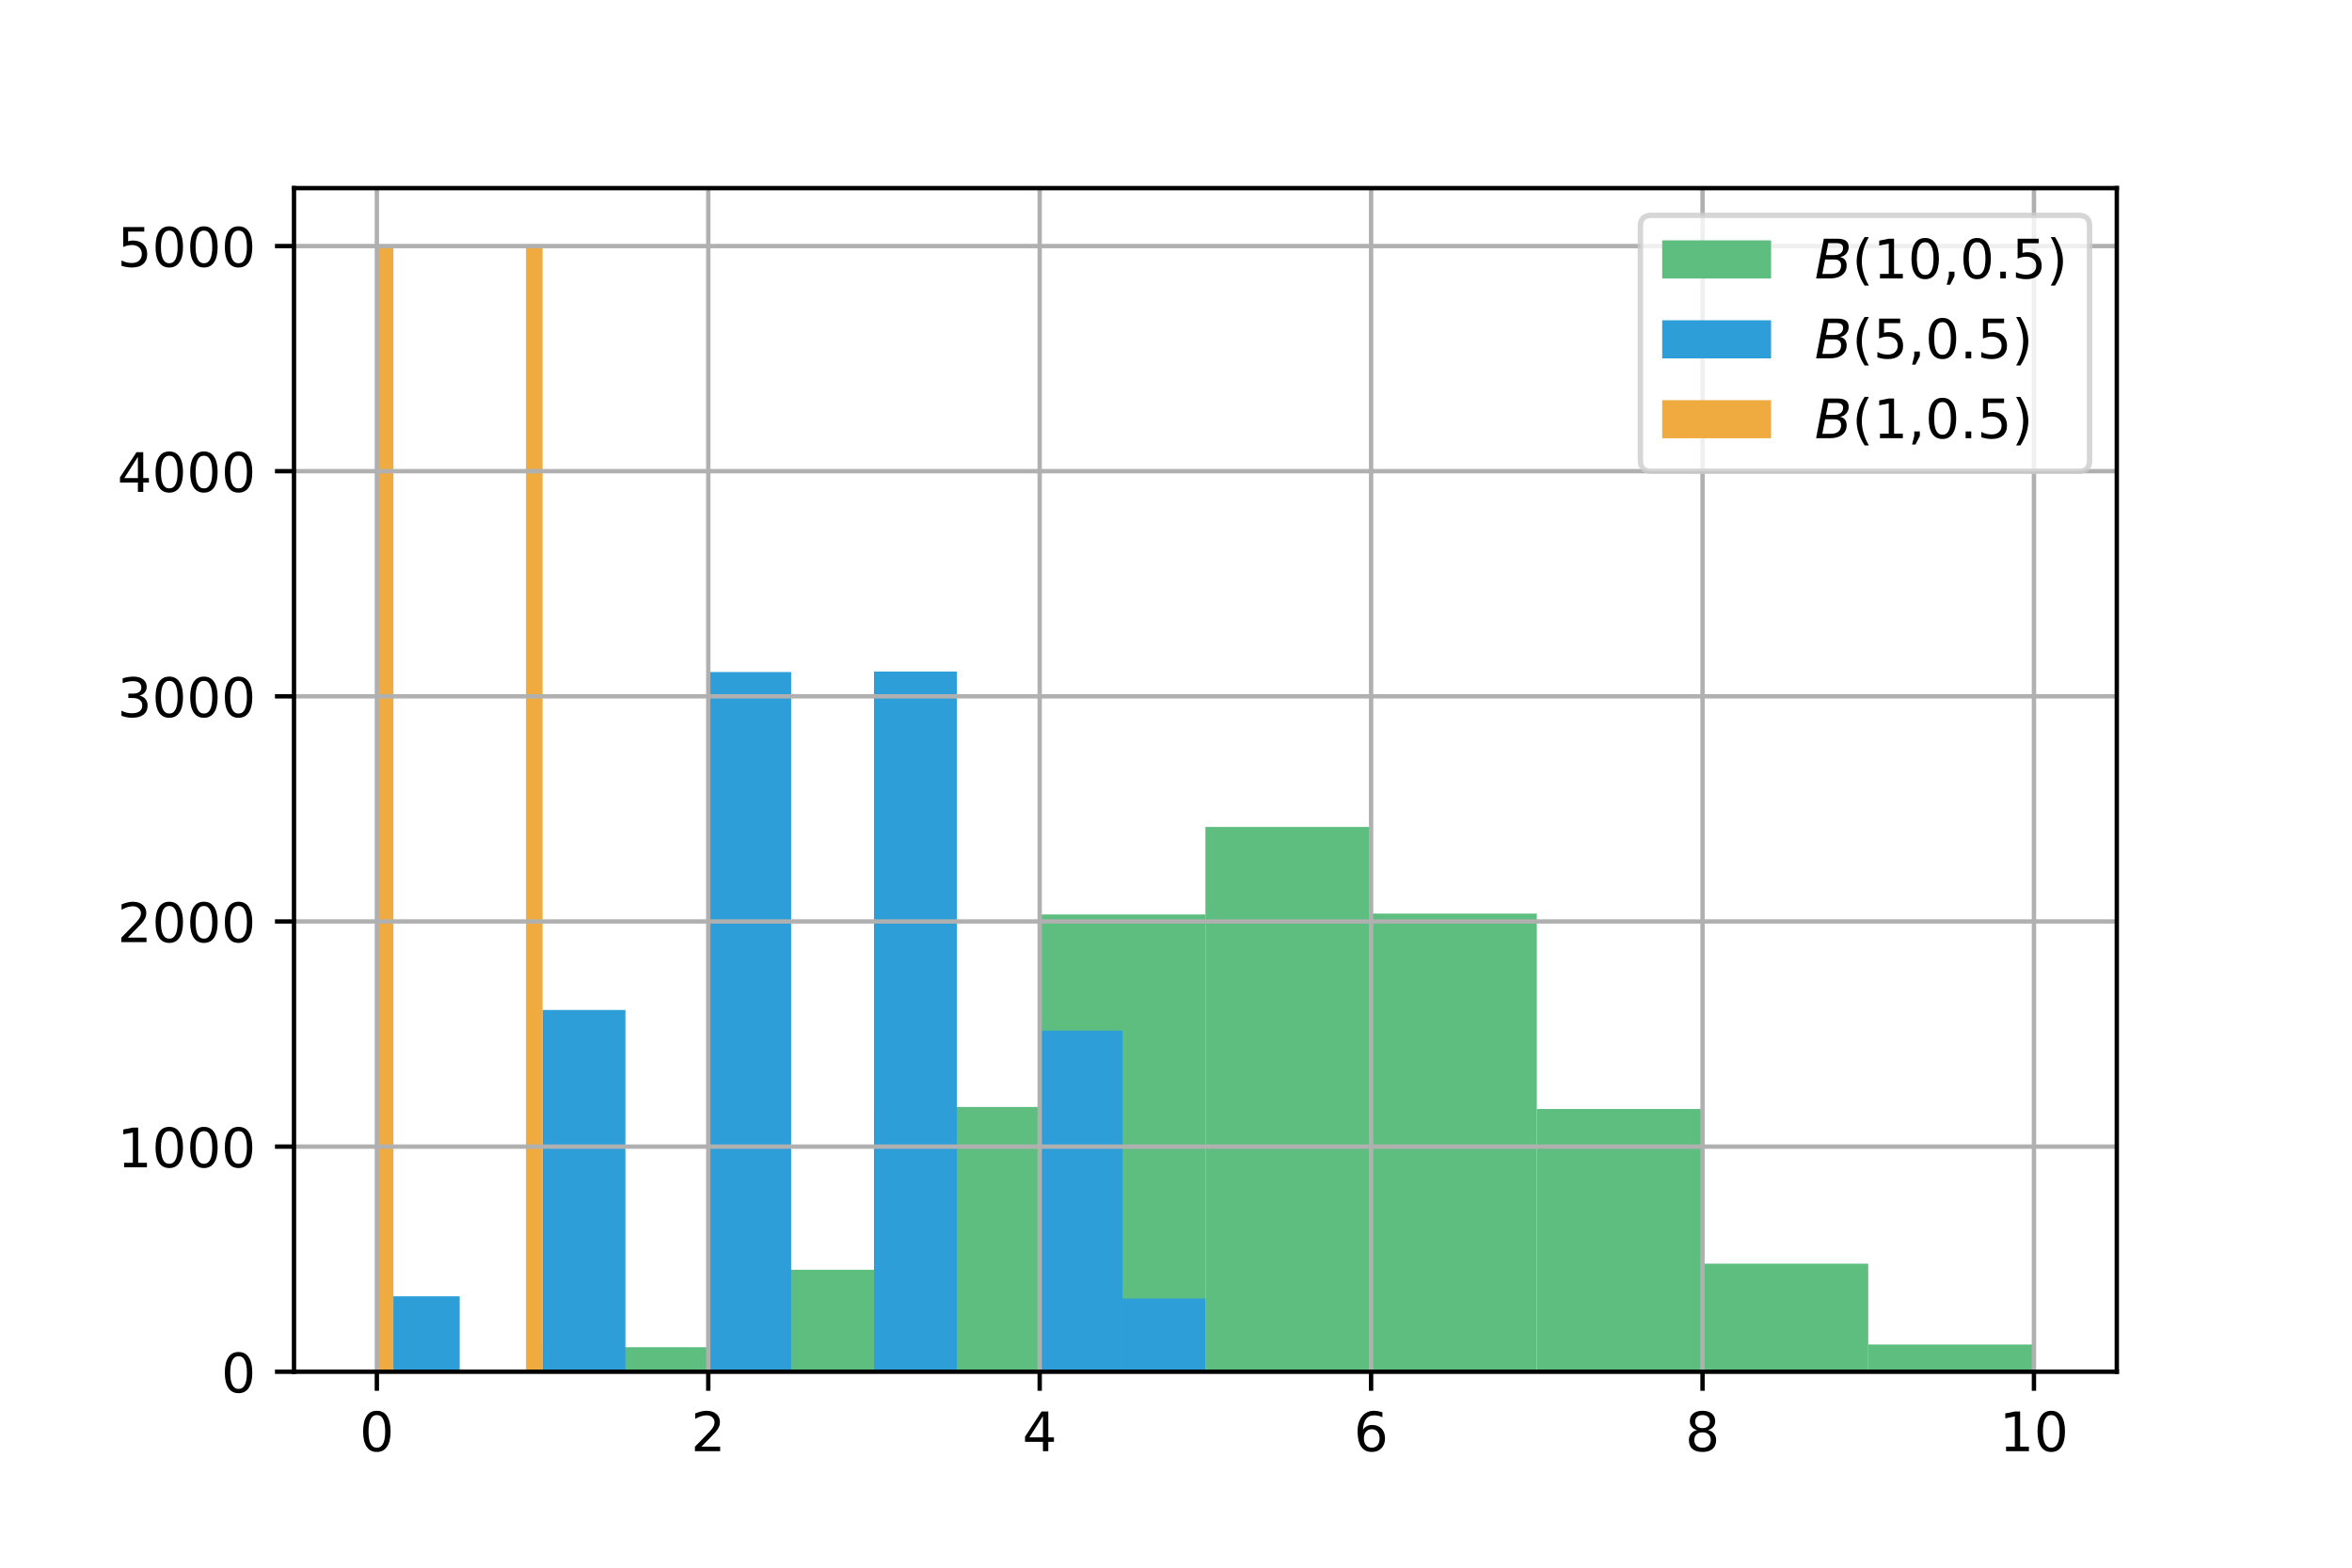 <?xml version="1.0" encoding="utf-8" standalone="no"?>
<!DOCTYPE svg PUBLIC "-//W3C//DTD SVG 1.1//EN"
  "http://www.w3.org/Graphics/SVG/1.1/DTD/svg11.dtd">
<!-- Created with matplotlib (https://matplotlib.org/) -->
<svg height="288pt" version="1.1" viewBox="0 0 432 288" width="432pt" xmlns="http://www.w3.org/2000/svg" xmlns:xlink="http://www.w3.org/1999/xlink">
 <defs>
  <style type="text/css">
*{stroke-linecap:butt;stroke-linejoin:round;}
  </style>
 </defs>
 <g id="figure_1">
  <g id="patch_1">
   <path d="M 0 288 
L 432 288 
L 432 0 
L 0 0 
z
" style="fill:#ffffff;"/>
  </g>
  <g id="axes_1">
   <g id="patch_2">
    <path d="M 54 252 
L 388.8 252 
L 388.8 34.56 
L 54 34.56 
z
" style="fill:#ffffff;"/>
   </g>
   <g id="patch_3">
    <path clip-path="url(#pa15678c6ee)" d="M 69.218 252 
L 99.655 252 
L 99.655 251.669 
L 69.218 251.669 
z
" style="fill:#5dbe80;"/>
   </g>
   <g id="patch_4">
    <path clip-path="url(#pa15678c6ee)" d="M 99.655 252 
L 130.091 252 
L 130.091 247.492 
L 99.655 247.492 
z
" style="fill:#5dbe80;"/>
   </g>
   <g id="patch_5">
    <path clip-path="url(#pa15678c6ee)" d="M 130.091 252 
L 160.527 252 
L 160.527 233.264 
L 130.091 233.264 
z
" style="fill:#5dbe80;"/>
   </g>
   <g id="patch_6">
    <path clip-path="url(#pa15678c6ee)" d="M 160.527 252 
L 190.964 252 
L 190.964 203.362 
L 160.527 203.362 
z
" style="fill:#5dbe80;"/>
   </g>
   <g id="patch_7">
    <path clip-path="url(#pa15678c6ee)" d="M 190.964 252 
L 221.4 252 
L 221.4 167.999 
L 190.964 167.999 
z
" style="fill:#5dbe80;"/>
   </g>
   <g id="patch_8">
    <path clip-path="url(#pa15678c6ee)" d="M 221.4 252 
L 251.836 252 
L 251.836 151.911 
L 221.4 151.911 
z
" style="fill:#5dbe80;"/>
   </g>
   <g id="patch_9">
    <path clip-path="url(#pa15678c6ee)" d="M 251.836 252 
L 282.273 252 
L 282.273 167.834 
L 251.836 167.834 
z
" style="fill:#5dbe80;"/>
   </g>
   <g id="patch_10">
    <path clip-path="url(#pa15678c6ee)" d="M 282.273 252 
L 312.709 252 
L 312.709 203.734 
L 282.273 203.734 
z
" style="fill:#5dbe80;"/>
   </g>
   <g id="patch_11">
    <path clip-path="url(#pa15678c6ee)" d="M 312.709 252 
L 343.145 252 
L 343.145 232.148 
L 312.709 232.148 
z
" style="fill:#5dbe80;"/>
   </g>
   <g id="patch_12">
    <path clip-path="url(#pa15678c6ee)" d="M 343.145 252 
L 373.582 252 
L 373.582 246.996 
L 343.145 246.996 
z
" style="fill:#5dbe80;"/>
   </g>
   <g id="patch_13">
    <path clip-path="url(#pa15678c6ee)" d="M 69.218 252 
L 84.436 252 
L 84.436 238.145 
L 69.218 238.145 
z
" style="fill:#2d9ed8;"/>
   </g>
   <g id="patch_14">
    <path clip-path="url(#pa15678c6ee)" d="M 84.436 252 
L 99.655 252 
L 99.655 252 
L 84.436 252 
z
" style="fill:#2d9ed8;"/>
   </g>
   <g id="patch_15">
    <path clip-path="url(#pa15678c6ee)" d="M 99.655 252 
L 114.873 252 
L 114.873 185.536 
L 99.655 185.536 
z
" style="fill:#2d9ed8;"/>
   </g>
   <g id="patch_16">
    <path clip-path="url(#pa15678c6ee)" d="M 114.873 252 
L 130.091 252 
L 130.091 252 
L 114.873 252 
z
" style="fill:#2d9ed8;"/>
   </g>
   <g id="patch_17">
    <path clip-path="url(#pa15678c6ee)" d="M 130.091 252 
L 145.309 252 
L 145.309 123.455 
L 130.091 123.455 
z
" style="fill:#2d9ed8;"/>
   </g>
   <g id="patch_18">
    <path clip-path="url(#pa15678c6ee)" d="M 145.309 252 
L 160.527 252 
L 160.527 252 
L 145.309 252 
z
" style="fill:#2d9ed8;"/>
   </g>
   <g id="patch_19">
    <path clip-path="url(#pa15678c6ee)" d="M 160.527 252 
L 175.745 252 
L 175.745 123.373 
L 160.527 123.373 
z
" style="fill:#2d9ed8;"/>
   </g>
   <g id="patch_20">
    <path clip-path="url(#pa15678c6ee)" d="M 175.745 252 
L 190.964 252 
L 190.964 252 
L 175.745 252 
z
" style="fill:#2d9ed8;"/>
   </g>
   <g id="patch_21">
    <path clip-path="url(#pa15678c6ee)" d="M 190.964 252 
L 206.182 252 
L 206.182 189.341 
L 190.964 189.341 
z
" style="fill:#2d9ed8;"/>
   </g>
   <g id="patch_22">
    <path clip-path="url(#pa15678c6ee)" d="M 206.182 252 
L 221.4 252 
L 221.4 238.558 
L 206.182 238.558 
z
" style="fill:#2d9ed8;"/>
   </g>
   <g id="patch_23">
    <path clip-path="url(#pa15678c6ee)" d="M 69.218 252 
L 72.262 252 
L 72.262 45.493 
L 69.218 45.493 
z
" style="fill:#efab40;"/>
   </g>
   <g id="patch_24">
    <path clip-path="url(#pa15678c6ee)" d="M 72.262 252 
L 75.305 252 
L 75.305 252 
L 72.262 252 
z
" style="fill:#efab40;"/>
   </g>
   <g id="patch_25">
    <path clip-path="url(#pa15678c6ee)" d="M 75.305 252 
L 78.349 252 
L 78.349 252 
L 75.305 252 
z
" style="fill:#efab40;"/>
   </g>
   <g id="patch_26">
    <path clip-path="url(#pa15678c6ee)" d="M 78.349 252 
L 81.393 252 
L 81.393 252 
L 78.349 252 
z
" style="fill:#efab40;"/>
   </g>
   <g id="patch_27">
    <path clip-path="url(#pa15678c6ee)" d="M 81.393 252 
L 84.436 252 
L 84.436 252 
L 81.393 252 
z
" style="fill:#efab40;"/>
   </g>
   <g id="patch_28">
    <path clip-path="url(#pa15678c6ee)" d="M 84.436 252 
L 87.48 252 
L 87.48 252 
L 84.436 252 
z
" style="fill:#efab40;"/>
   </g>
   <g id="patch_29">
    <path clip-path="url(#pa15678c6ee)" d="M 87.48 252 
L 90.524 252 
L 90.524 252 
L 87.48 252 
z
" style="fill:#efab40;"/>
   </g>
   <g id="patch_30">
    <path clip-path="url(#pa15678c6ee)" d="M 90.524 252 
L 93.567 252 
L 93.567 252 
L 90.524 252 
z
" style="fill:#efab40;"/>
   </g>
   <g id="patch_31">
    <path clip-path="url(#pa15678c6ee)" d="M 93.567 252 
L 96.611 252 
L 96.611 252 
L 93.567 252 
z
" style="fill:#efab40;"/>
   </g>
   <g id="patch_32">
    <path clip-path="url(#pa15678c6ee)" d="M 96.611 252 
L 99.655 252 
L 99.655 44.914 
L 96.611 44.914 
z
" style="fill:#efab40;"/>
   </g>
   <g id="matplotlib.axis_1">
    <g id="xtick_1">
     <g id="line2d_1">
      <path clip-path="url(#pa15678c6ee)" d="M 69.218 252 
L 69.218 34.56 
" style="fill:none;stroke:#b0b0b0;stroke-linecap:square;stroke-width:0.8;"/>
     </g>
     <g id="line2d_2">
      <defs>
       <path d="M 0 0 
L 0 3.5 
" id="m01ee39bc8f" style="stroke:#000000;stroke-width:0.8;"/>
      </defs>
      <g>
       <use style="stroke:#000000;stroke-width:0.8;" x="69.218" xlink:href="#m01ee39bc8f" y="252"/>
      </g>
     </g>
     <g id="text_1">
      <!-- 0 -->
      <defs>
       <path d="M 31.781 66.406 
Q 24.172 66.406 20.328 58.906 
Q 16.5 51.422 16.5 36.375 
Q 16.5 21.391 20.328 13.891 
Q 24.172 6.391 31.781 6.391 
Q 39.453 6.391 43.281 13.891 
Q 47.125 21.391 47.125 36.375 
Q 47.125 51.422 43.281 58.906 
Q 39.453 66.406 31.781 66.406 
z
M 31.781 74.219 
Q 44.047 74.219 50.516 64.516 
Q 56.984 54.828 56.984 36.375 
Q 56.984 17.969 50.516 8.266 
Q 44.047 -1.422 31.781 -1.422 
Q 19.531 -1.422 13.062 8.266 
Q 6.594 17.969 6.594 36.375 
Q 6.594 54.828 13.062 64.516 
Q 19.531 74.219 31.781 74.219 
z
" id="DejaVuSans-48"/>
      </defs>
      <g transform="translate(66.037 266.598)scale(0.1 -0.1)">
       <use xlink:href="#DejaVuSans-48"/>
      </g>
     </g>
    </g>
    <g id="xtick_2">
     <g id="line2d_3">
      <path clip-path="url(#pa15678c6ee)" d="M 130.091 252 
L 130.091 34.56 
" style="fill:none;stroke:#b0b0b0;stroke-linecap:square;stroke-width:0.8;"/>
     </g>
     <g id="line2d_4">
      <g>
       <use style="stroke:#000000;stroke-width:0.8;" x="130.091" xlink:href="#m01ee39bc8f" y="252"/>
      </g>
     </g>
     <g id="text_2">
      <!-- 2 -->
      <defs>
       <path d="M 19.188 8.297 
L 53.609 8.297 
L 53.609 0 
L 7.328 0 
L 7.328 8.297 
Q 12.938 14.109 22.625 23.891 
Q 32.328 33.688 34.812 36.531 
Q 39.547 41.844 41.422 45.531 
Q 43.312 49.219 43.312 52.781 
Q 43.312 58.594 39.234 62.25 
Q 35.156 65.922 28.609 65.922 
Q 23.969 65.922 18.812 64.312 
Q 13.672 62.703 7.812 59.422 
L 7.812 69.391 
Q 13.766 71.781 18.938 73 
Q 24.125 74.219 28.422 74.219 
Q 39.75 74.219 46.484 68.547 
Q 53.219 62.891 53.219 53.422 
Q 53.219 48.922 51.531 44.891 
Q 49.859 40.875 45.406 35.406 
Q 44.188 33.984 37.641 27.219 
Q 31.109 20.453 19.188 8.297 
z
" id="DejaVuSans-50"/>
      </defs>
      <g transform="translate(126.91 266.598)scale(0.1 -0.1)">
       <use xlink:href="#DejaVuSans-50"/>
      </g>
     </g>
    </g>
    <g id="xtick_3">
     <g id="line2d_5">
      <path clip-path="url(#pa15678c6ee)" d="M 190.964 252 
L 190.964 34.56 
" style="fill:none;stroke:#b0b0b0;stroke-linecap:square;stroke-width:0.8;"/>
     </g>
     <g id="line2d_6">
      <g>
       <use style="stroke:#000000;stroke-width:0.8;" x="190.964" xlink:href="#m01ee39bc8f" y="252"/>
      </g>
     </g>
     <g id="text_3">
      <!-- 4 -->
      <defs>
       <path d="M 37.797 64.312 
L 12.891 25.391 
L 37.797 25.391 
z
M 35.203 72.906 
L 47.609 72.906 
L 47.609 25.391 
L 58.016 25.391 
L 58.016 17.188 
L 47.609 17.188 
L 47.609 0 
L 37.797 0 
L 37.797 17.188 
L 4.891 17.188 
L 4.891 26.703 
z
" id="DejaVuSans-52"/>
      </defs>
      <g transform="translate(187.782 266.598)scale(0.1 -0.1)">
       <use xlink:href="#DejaVuSans-52"/>
      </g>
     </g>
    </g>
    <g id="xtick_4">
     <g id="line2d_7">
      <path clip-path="url(#pa15678c6ee)" d="M 251.836 252 
L 251.836 34.56 
" style="fill:none;stroke:#b0b0b0;stroke-linecap:square;stroke-width:0.8;"/>
     </g>
     <g id="line2d_8">
      <g>
       <use style="stroke:#000000;stroke-width:0.8;" x="251.836" xlink:href="#m01ee39bc8f" y="252"/>
      </g>
     </g>
     <g id="text_4">
      <!-- 6 -->
      <defs>
       <path d="M 33.016 40.375 
Q 26.375 40.375 22.484 35.828 
Q 18.609 31.297 18.609 23.391 
Q 18.609 15.531 22.484 10.953 
Q 26.375 6.391 33.016 6.391 
Q 39.656 6.391 43.531 10.953 
Q 47.406 15.531 47.406 23.391 
Q 47.406 31.297 43.531 35.828 
Q 39.656 40.375 33.016 40.375 
z
M 52.594 71.297 
L 52.594 62.312 
Q 48.875 64.062 45.094 64.984 
Q 41.312 65.922 37.594 65.922 
Q 27.828 65.922 22.672 59.328 
Q 17.531 52.734 16.797 39.406 
Q 19.672 43.656 24.016 45.922 
Q 28.375 48.188 33.594 48.188 
Q 44.578 48.188 50.953 41.516 
Q 57.328 34.859 57.328 23.391 
Q 57.328 12.156 50.688 5.359 
Q 44.047 -1.422 33.016 -1.422 
Q 20.359 -1.422 13.672 8.266 
Q 6.984 17.969 6.984 36.375 
Q 6.984 53.656 15.188 63.938 
Q 23.391 74.219 37.203 74.219 
Q 40.922 74.219 44.703 73.484 
Q 48.484 72.75 52.594 71.297 
z
" id="DejaVuSans-54"/>
      </defs>
      <g transform="translate(248.655 266.598)scale(0.1 -0.1)">
       <use xlink:href="#DejaVuSans-54"/>
      </g>
     </g>
    </g>
    <g id="xtick_5">
     <g id="line2d_9">
      <path clip-path="url(#pa15678c6ee)" d="M 312.709 252 
L 312.709 34.56 
" style="fill:none;stroke:#b0b0b0;stroke-linecap:square;stroke-width:0.8;"/>
     </g>
     <g id="line2d_10">
      <g>
       <use style="stroke:#000000;stroke-width:0.8;" x="312.709" xlink:href="#m01ee39bc8f" y="252"/>
      </g>
     </g>
     <g id="text_5">
      <!-- 8 -->
      <defs>
       <path d="M 31.781 34.625 
Q 24.75 34.625 20.719 30.859 
Q 16.703 27.094 16.703 20.516 
Q 16.703 13.922 20.719 10.156 
Q 24.75 6.391 31.781 6.391 
Q 38.812 6.391 42.859 10.172 
Q 46.922 13.969 46.922 20.516 
Q 46.922 27.094 42.891 30.859 
Q 38.875 34.625 31.781 34.625 
z
M 21.922 38.812 
Q 15.578 40.375 12.031 44.719 
Q 8.5 49.078 8.5 55.328 
Q 8.5 64.062 14.719 69.141 
Q 20.953 74.219 31.781 74.219 
Q 42.672 74.219 48.875 69.141 
Q 55.078 64.062 55.078 55.328 
Q 55.078 49.078 51.531 44.719 
Q 48 40.375 41.703 38.812 
Q 48.828 37.156 52.797 32.312 
Q 56.781 27.484 56.781 20.516 
Q 56.781 9.906 50.312 4.234 
Q 43.844 -1.422 31.781 -1.422 
Q 19.734 -1.422 13.25 4.234 
Q 6.781 9.906 6.781 20.516 
Q 6.781 27.484 10.781 32.312 
Q 14.797 37.156 21.922 38.812 
z
M 18.312 54.391 
Q 18.312 48.734 21.844 45.562 
Q 25.391 42.391 31.781 42.391 
Q 38.141 42.391 41.719 45.562 
Q 45.312 48.734 45.312 54.391 
Q 45.312 60.062 41.719 63.234 
Q 38.141 66.406 31.781 66.406 
Q 25.391 66.406 21.844 63.234 
Q 18.312 60.062 18.312 54.391 
z
" id="DejaVuSans-56"/>
      </defs>
      <g transform="translate(309.528 266.598)scale(0.1 -0.1)">
       <use xlink:href="#DejaVuSans-56"/>
      </g>
     </g>
    </g>
    <g id="xtick_6">
     <g id="line2d_11">
      <path clip-path="url(#pa15678c6ee)" d="M 373.582 252 
L 373.582 34.56 
" style="fill:none;stroke:#b0b0b0;stroke-linecap:square;stroke-width:0.8;"/>
     </g>
     <g id="line2d_12">
      <g>
       <use style="stroke:#000000;stroke-width:0.8;" x="373.582" xlink:href="#m01ee39bc8f" y="252"/>
      </g>
     </g>
     <g id="text_6">
      <!-- 10 -->
      <defs>
       <path d="M 12.406 8.297 
L 28.516 8.297 
L 28.516 63.922 
L 10.984 60.406 
L 10.984 69.391 
L 28.422 72.906 
L 38.281 72.906 
L 38.281 8.297 
L 54.391 8.297 
L 54.391 0 
L 12.406 0 
z
" id="DejaVuSans-49"/>
      </defs>
      <g transform="translate(367.219 266.598)scale(0.1 -0.1)">
       <use xlink:href="#DejaVuSans-49"/>
       <use x="63.623" xlink:href="#DejaVuSans-48"/>
      </g>
     </g>
    </g>
   </g>
   <g id="matplotlib.axis_2">
    <g id="ytick_1">
     <g id="line2d_13">
      <path clip-path="url(#pa15678c6ee)" d="M 54 252 
L 388.8 252 
" style="fill:none;stroke:#b0b0b0;stroke-linecap:square;stroke-width:0.8;"/>
     </g>
     <g id="line2d_14">
      <defs>
       <path d="M 0 0 
L -3.5 0 
" id="m6bf5c5e3b5" style="stroke:#000000;stroke-width:0.8;"/>
      </defs>
      <g>
       <use style="stroke:#000000;stroke-width:0.8;" x="54" xlink:href="#m6bf5c5e3b5" y="252"/>
      </g>
     </g>
     <g id="text_7">
      <!-- 0 -->
      <g transform="translate(40.638 255.799)scale(0.1 -0.1)">
       <use xlink:href="#DejaVuSans-48"/>
      </g>
     </g>
    </g>
    <g id="ytick_2">
     <g id="line2d_15">
      <path clip-path="url(#pa15678c6ee)" d="M 54 210.641 
L 388.8 210.641 
" style="fill:none;stroke:#b0b0b0;stroke-linecap:square;stroke-width:0.8;"/>
     </g>
     <g id="line2d_16">
      <g>
       <use style="stroke:#000000;stroke-width:0.8;" x="54" xlink:href="#m6bf5c5e3b5" y="210.641"/>
      </g>
     </g>
     <g id="text_8">
      <!-- 1000 -->
      <g transform="translate(21.55 214.44)scale(0.1 -0.1)">
       <use xlink:href="#DejaVuSans-49"/>
       <use x="63.623" xlink:href="#DejaVuSans-48"/>
       <use x="127.246" xlink:href="#DejaVuSans-48"/>
       <use x="190.869" xlink:href="#DejaVuSans-48"/>
      </g>
     </g>
    </g>
    <g id="ytick_3">
     <g id="line2d_17">
      <path clip-path="url(#pa15678c6ee)" d="M 54 169.282 
L 388.8 169.282 
" style="fill:none;stroke:#b0b0b0;stroke-linecap:square;stroke-width:0.8;"/>
     </g>
     <g id="line2d_18">
      <g>
       <use style="stroke:#000000;stroke-width:0.8;" x="54" xlink:href="#m6bf5c5e3b5" y="169.282"/>
      </g>
     </g>
     <g id="text_9">
      <!-- 2000 -->
      <g transform="translate(21.55 173.081)scale(0.1 -0.1)">
       <use xlink:href="#DejaVuSans-50"/>
       <use x="63.623" xlink:href="#DejaVuSans-48"/>
       <use x="127.246" xlink:href="#DejaVuSans-48"/>
       <use x="190.869" xlink:href="#DejaVuSans-48"/>
      </g>
     </g>
    </g>
    <g id="ytick_4">
     <g id="line2d_19">
      <path clip-path="url(#pa15678c6ee)" d="M 54 127.922 
L 388.8 127.922 
" style="fill:none;stroke:#b0b0b0;stroke-linecap:square;stroke-width:0.8;"/>
     </g>
     <g id="line2d_20">
      <g>
       <use style="stroke:#000000;stroke-width:0.8;" x="54" xlink:href="#m6bf5c5e3b5" y="127.922"/>
      </g>
     </g>
     <g id="text_10">
      <!-- 3000 -->
      <defs>
       <path d="M 40.578 39.312 
Q 47.656 37.797 51.625 33 
Q 55.609 28.219 55.609 21.188 
Q 55.609 10.406 48.188 4.484 
Q 40.766 -1.422 27.094 -1.422 
Q 22.516 -1.422 17.656 -0.516 
Q 12.797 0.391 7.625 2.203 
L 7.625 11.719 
Q 11.719 9.328 16.594 8.109 
Q 21.484 6.891 26.812 6.891 
Q 36.078 6.891 40.938 10.547 
Q 45.797 14.203 45.797 21.188 
Q 45.797 27.641 41.281 31.266 
Q 36.766 34.906 28.719 34.906 
L 20.219 34.906 
L 20.219 43.016 
L 29.109 43.016 
Q 36.375 43.016 40.234 45.922 
Q 44.094 48.828 44.094 54.297 
Q 44.094 59.906 40.109 62.906 
Q 36.141 65.922 28.719 65.922 
Q 24.656 65.922 20.016 65.031 
Q 15.375 64.156 9.812 62.312 
L 9.812 71.094 
Q 15.438 72.656 20.344 73.438 
Q 25.25 74.219 29.594 74.219 
Q 40.828 74.219 47.359 69.109 
Q 53.906 64.016 53.906 55.328 
Q 53.906 49.266 50.438 45.094 
Q 46.969 40.922 40.578 39.312 
z
" id="DejaVuSans-51"/>
      </defs>
      <g transform="translate(21.55 131.721)scale(0.1 -0.1)">
       <use xlink:href="#DejaVuSans-51"/>
       <use x="63.623" xlink:href="#DejaVuSans-48"/>
       <use x="127.246" xlink:href="#DejaVuSans-48"/>
       <use x="190.869" xlink:href="#DejaVuSans-48"/>
      </g>
     </g>
    </g>
    <g id="ytick_5">
     <g id="line2d_21">
      <path clip-path="url(#pa15678c6ee)" d="M 54 86.563 
L 388.8 86.563 
" style="fill:none;stroke:#b0b0b0;stroke-linecap:square;stroke-width:0.8;"/>
     </g>
     <g id="line2d_22">
      <g>
       <use style="stroke:#000000;stroke-width:0.8;" x="54" xlink:href="#m6bf5c5e3b5" y="86.563"/>
      </g>
     </g>
     <g id="text_11">
      <!-- 4000 -->
      <g transform="translate(21.55 90.362)scale(0.1 -0.1)">
       <use xlink:href="#DejaVuSans-52"/>
       <use x="63.623" xlink:href="#DejaVuSans-48"/>
       <use x="127.246" xlink:href="#DejaVuSans-48"/>
       <use x="190.869" xlink:href="#DejaVuSans-48"/>
      </g>
     </g>
    </g>
    <g id="ytick_6">
     <g id="line2d_23">
      <path clip-path="url(#pa15678c6ee)" d="M 54 45.204 
L 388.8 45.204 
" style="fill:none;stroke:#b0b0b0;stroke-linecap:square;stroke-width:0.8;"/>
     </g>
     <g id="line2d_24">
      <g>
       <use style="stroke:#000000;stroke-width:0.8;" x="54" xlink:href="#m6bf5c5e3b5" y="45.204"/>
      </g>
     </g>
     <g id="text_12">
      <!-- 5000 -->
      <defs>
       <path d="M 10.797 72.906 
L 49.516 72.906 
L 49.516 64.594 
L 19.828 64.594 
L 19.828 46.734 
Q 21.969 47.469 24.109 47.828 
Q 26.266 48.188 28.422 48.188 
Q 40.625 48.188 47.75 41.5 
Q 54.891 34.812 54.891 23.391 
Q 54.891 11.625 47.562 5.094 
Q 40.234 -1.422 26.906 -1.422 
Q 22.312 -1.422 17.547 -0.641 
Q 12.797 0.141 7.719 1.703 
L 7.719 11.625 
Q 12.109 9.234 16.797 8.062 
Q 21.484 6.891 26.703 6.891 
Q 35.156 6.891 40.078 11.328 
Q 45.016 15.766 45.016 23.391 
Q 45.016 31 40.078 35.438 
Q 35.156 39.891 26.703 39.891 
Q 22.75 39.891 18.812 39.016 
Q 14.891 38.141 10.797 36.281 
z
" id="DejaVuSans-53"/>
      </defs>
      <g transform="translate(21.55 49.003)scale(0.1 -0.1)">
       <use xlink:href="#DejaVuSans-53"/>
       <use x="63.623" xlink:href="#DejaVuSans-48"/>
       <use x="127.246" xlink:href="#DejaVuSans-48"/>
       <use x="190.869" xlink:href="#DejaVuSans-48"/>
      </g>
     </g>
    </g>
   </g>
   <g id="patch_33">
    <path d="M 54 252 
L 54 34.56 
" style="fill:none;stroke:#000000;stroke-linecap:square;stroke-linejoin:miter;stroke-width:0.8;"/>
   </g>
   <g id="patch_34">
    <path d="M 388.8 252 
L 388.8 34.56 
" style="fill:none;stroke:#000000;stroke-linecap:square;stroke-linejoin:miter;stroke-width:0.8;"/>
   </g>
   <g id="patch_35">
    <path d="M 54 252 
L 388.8 252 
" style="fill:none;stroke:#000000;stroke-linecap:square;stroke-linejoin:miter;stroke-width:0.8;"/>
   </g>
   <g id="patch_36">
    <path d="M 54 34.56 
L 388.8 34.56 
" style="fill:none;stroke:#000000;stroke-linecap:square;stroke-linejoin:miter;stroke-width:0.8;"/>
   </g>
   <g id="legend_1">
    <g id="patch_37">
     <path d="M 303.3 86.594 
L 381.8 86.594 
Q 383.8 86.594 383.8 84.594 
L 383.8 41.56 
Q 383.8 39.56 381.8 39.56 
L 303.3 39.56 
Q 301.3 39.56 301.3 41.56 
L 301.3 84.594 
Q 301.3 86.594 303.3 86.594 
z
" style="fill:#ffffff;opacity:0.8;stroke:#cccccc;stroke-linejoin:miter;"/>
    </g>
    <g id="patch_38">
     <path d="M 305.3 51.158 
L 325.3 51.158 
L 325.3 44.158 
L 305.3 44.158 
z
" style="fill:#5dbe80;"/>
    </g>
    <g id="text_13">
     <!-- $B($10,0.5$)$ -->
     <defs>
      <path d="M 16.891 72.906 
L 42.094 72.906 
Q 52.344 72.906 57.422 69.094 
Q 62.5 65.281 62.5 57.625 
Q 62.5 50.594 58.125 45.484 
Q 53.766 40.375 46.688 39.312 
Q 52.734 37.938 55.766 34.078 
Q 58.797 30.219 58.797 23.781 
Q 58.797 12.797 50.656 6.391 
Q 42.531 0 28.422 0 
L 2.688 0 
z
M 19.281 34.812 
L 14.109 8.109 
L 29.984 8.109 
Q 38.922 8.109 43.75 12.203 
Q 48.578 16.312 48.578 23.781 
Q 48.578 29.547 45.375 32.172 
Q 42.188 34.812 35.109 34.812 
z
M 25.094 64.797 
L 20.797 42.828 
L 35.5 42.828 
Q 43.359 42.828 47.781 46.234 
Q 52.203 49.656 52.203 55.719 
Q 52.203 60.453 49.219 62.625 
Q 46.234 64.797 39.703 64.797 
z
" id="DejaVuSans-Oblique-66"/>
      <path d="M 31 75.875 
Q 24.469 64.656 21.281 53.656 
Q 18.109 42.672 18.109 31.391 
Q 18.109 20.125 21.312 9.062 
Q 24.516 -2 31 -13.188 
L 23.188 -13.188 
Q 15.875 -1.703 12.234 9.375 
Q 8.594 20.453 8.594 31.391 
Q 8.594 42.281 12.203 53.312 
Q 15.828 64.359 23.188 75.875 
z
" id="DejaVuSans-40"/>
      <path d="M 11.719 12.406 
L 22.016 12.406 
L 22.016 4 
L 14.016 -11.625 
L 7.719 -11.625 
L 11.719 4 
z
" id="DejaVuSans-44"/>
      <path d="M 10.688 12.406 
L 21 12.406 
L 21 0 
L 10.688 0 
z
" id="DejaVuSans-46"/>
      <path d="M 8.016 75.875 
L 15.828 75.875 
Q 23.141 64.359 26.781 53.312 
Q 30.422 42.281 30.422 31.391 
Q 30.422 20.453 26.781 9.375 
Q 23.141 -1.703 15.828 -13.188 
L 8.016 -13.188 
Q 14.5 -2 17.703 9.062 
Q 20.906 20.125 20.906 31.391 
Q 20.906 42.672 17.703 53.656 
Q 14.5 64.656 8.016 75.875 
z
" id="DejaVuSans-41"/>
     </defs>
     <g transform="translate(333.3 51.158)scale(0.1 -0.1)">
      <use transform="translate(0 0.125)" xlink:href="#DejaVuSans-Oblique-66"/>
      <use transform="translate(68.604 0.125)" xlink:href="#DejaVuSans-40"/>
      <use transform="translate(107.617 0.125)" xlink:href="#DejaVuSans-49"/>
      <use transform="translate(171.24 0.125)" xlink:href="#DejaVuSans-48"/>
      <use transform="translate(234.863 0.125)" xlink:href="#DejaVuSans-44"/>
      <use transform="translate(266.65 0.125)" xlink:href="#DejaVuSans-48"/>
      <use transform="translate(330.273 0.125)" xlink:href="#DejaVuSans-46"/>
      <use transform="translate(362.061 0.125)" xlink:href="#DejaVuSans-53"/>
      <use transform="translate(425.684 0.125)" xlink:href="#DejaVuSans-41"/>
     </g>
    </g>
    <g id="patch_39">
     <path d="M 305.3 65.837 
L 325.3 65.837 
L 325.3 58.837 
L 305.3 58.837 
z
" style="fill:#2d9ed8;"/>
    </g>
    <g id="text_14">
     <!-- $B($5,0.5$)$ -->
     <g transform="translate(333.3 65.837)scale(0.1 -0.1)">
      <use transform="translate(0 0.125)" xlink:href="#DejaVuSans-Oblique-66"/>
      <use transform="translate(68.604 0.125)" xlink:href="#DejaVuSans-40"/>
      <use transform="translate(107.617 0.125)" xlink:href="#DejaVuSans-53"/>
      <use transform="translate(171.24 0.125)" xlink:href="#DejaVuSans-44"/>
      <use transform="translate(203.027 0.125)" xlink:href="#DejaVuSans-48"/>
      <use transform="translate(266.65 0.125)" xlink:href="#DejaVuSans-46"/>
      <use transform="translate(298.438 0.125)" xlink:href="#DejaVuSans-53"/>
      <use transform="translate(362.061 0.125)" xlink:href="#DejaVuSans-41"/>
     </g>
    </g>
    <g id="patch_40">
     <path d="M 305.3 80.515 
L 325.3 80.515 
L 325.3 73.515 
L 305.3 73.515 
z
" style="fill:#efab40;"/>
    </g>
    <g id="text_15">
     <!-- $B($1,0.5$)$ -->
     <g transform="translate(333.3 80.515)scale(0.1 -0.1)">
      <use transform="translate(0 0.125)" xlink:href="#DejaVuSans-Oblique-66"/>
      <use transform="translate(68.604 0.125)" xlink:href="#DejaVuSans-40"/>
      <use transform="translate(107.617 0.125)" xlink:href="#DejaVuSans-49"/>
      <use transform="translate(171.24 0.125)" xlink:href="#DejaVuSans-44"/>
      <use transform="translate(203.027 0.125)" xlink:href="#DejaVuSans-48"/>
      <use transform="translate(266.65 0.125)" xlink:href="#DejaVuSans-46"/>
      <use transform="translate(298.438 0.125)" xlink:href="#DejaVuSans-53"/>
      <use transform="translate(362.061 0.125)" xlink:href="#DejaVuSans-41"/>
     </g>
    </g>
   </g>
  </g>
 </g>
 <defs>
  <clipPath id="pa15678c6ee">
   <rect height="217.44" width="334.8" x="54" y="34.56"/>
  </clipPath>
 </defs>
</svg>
